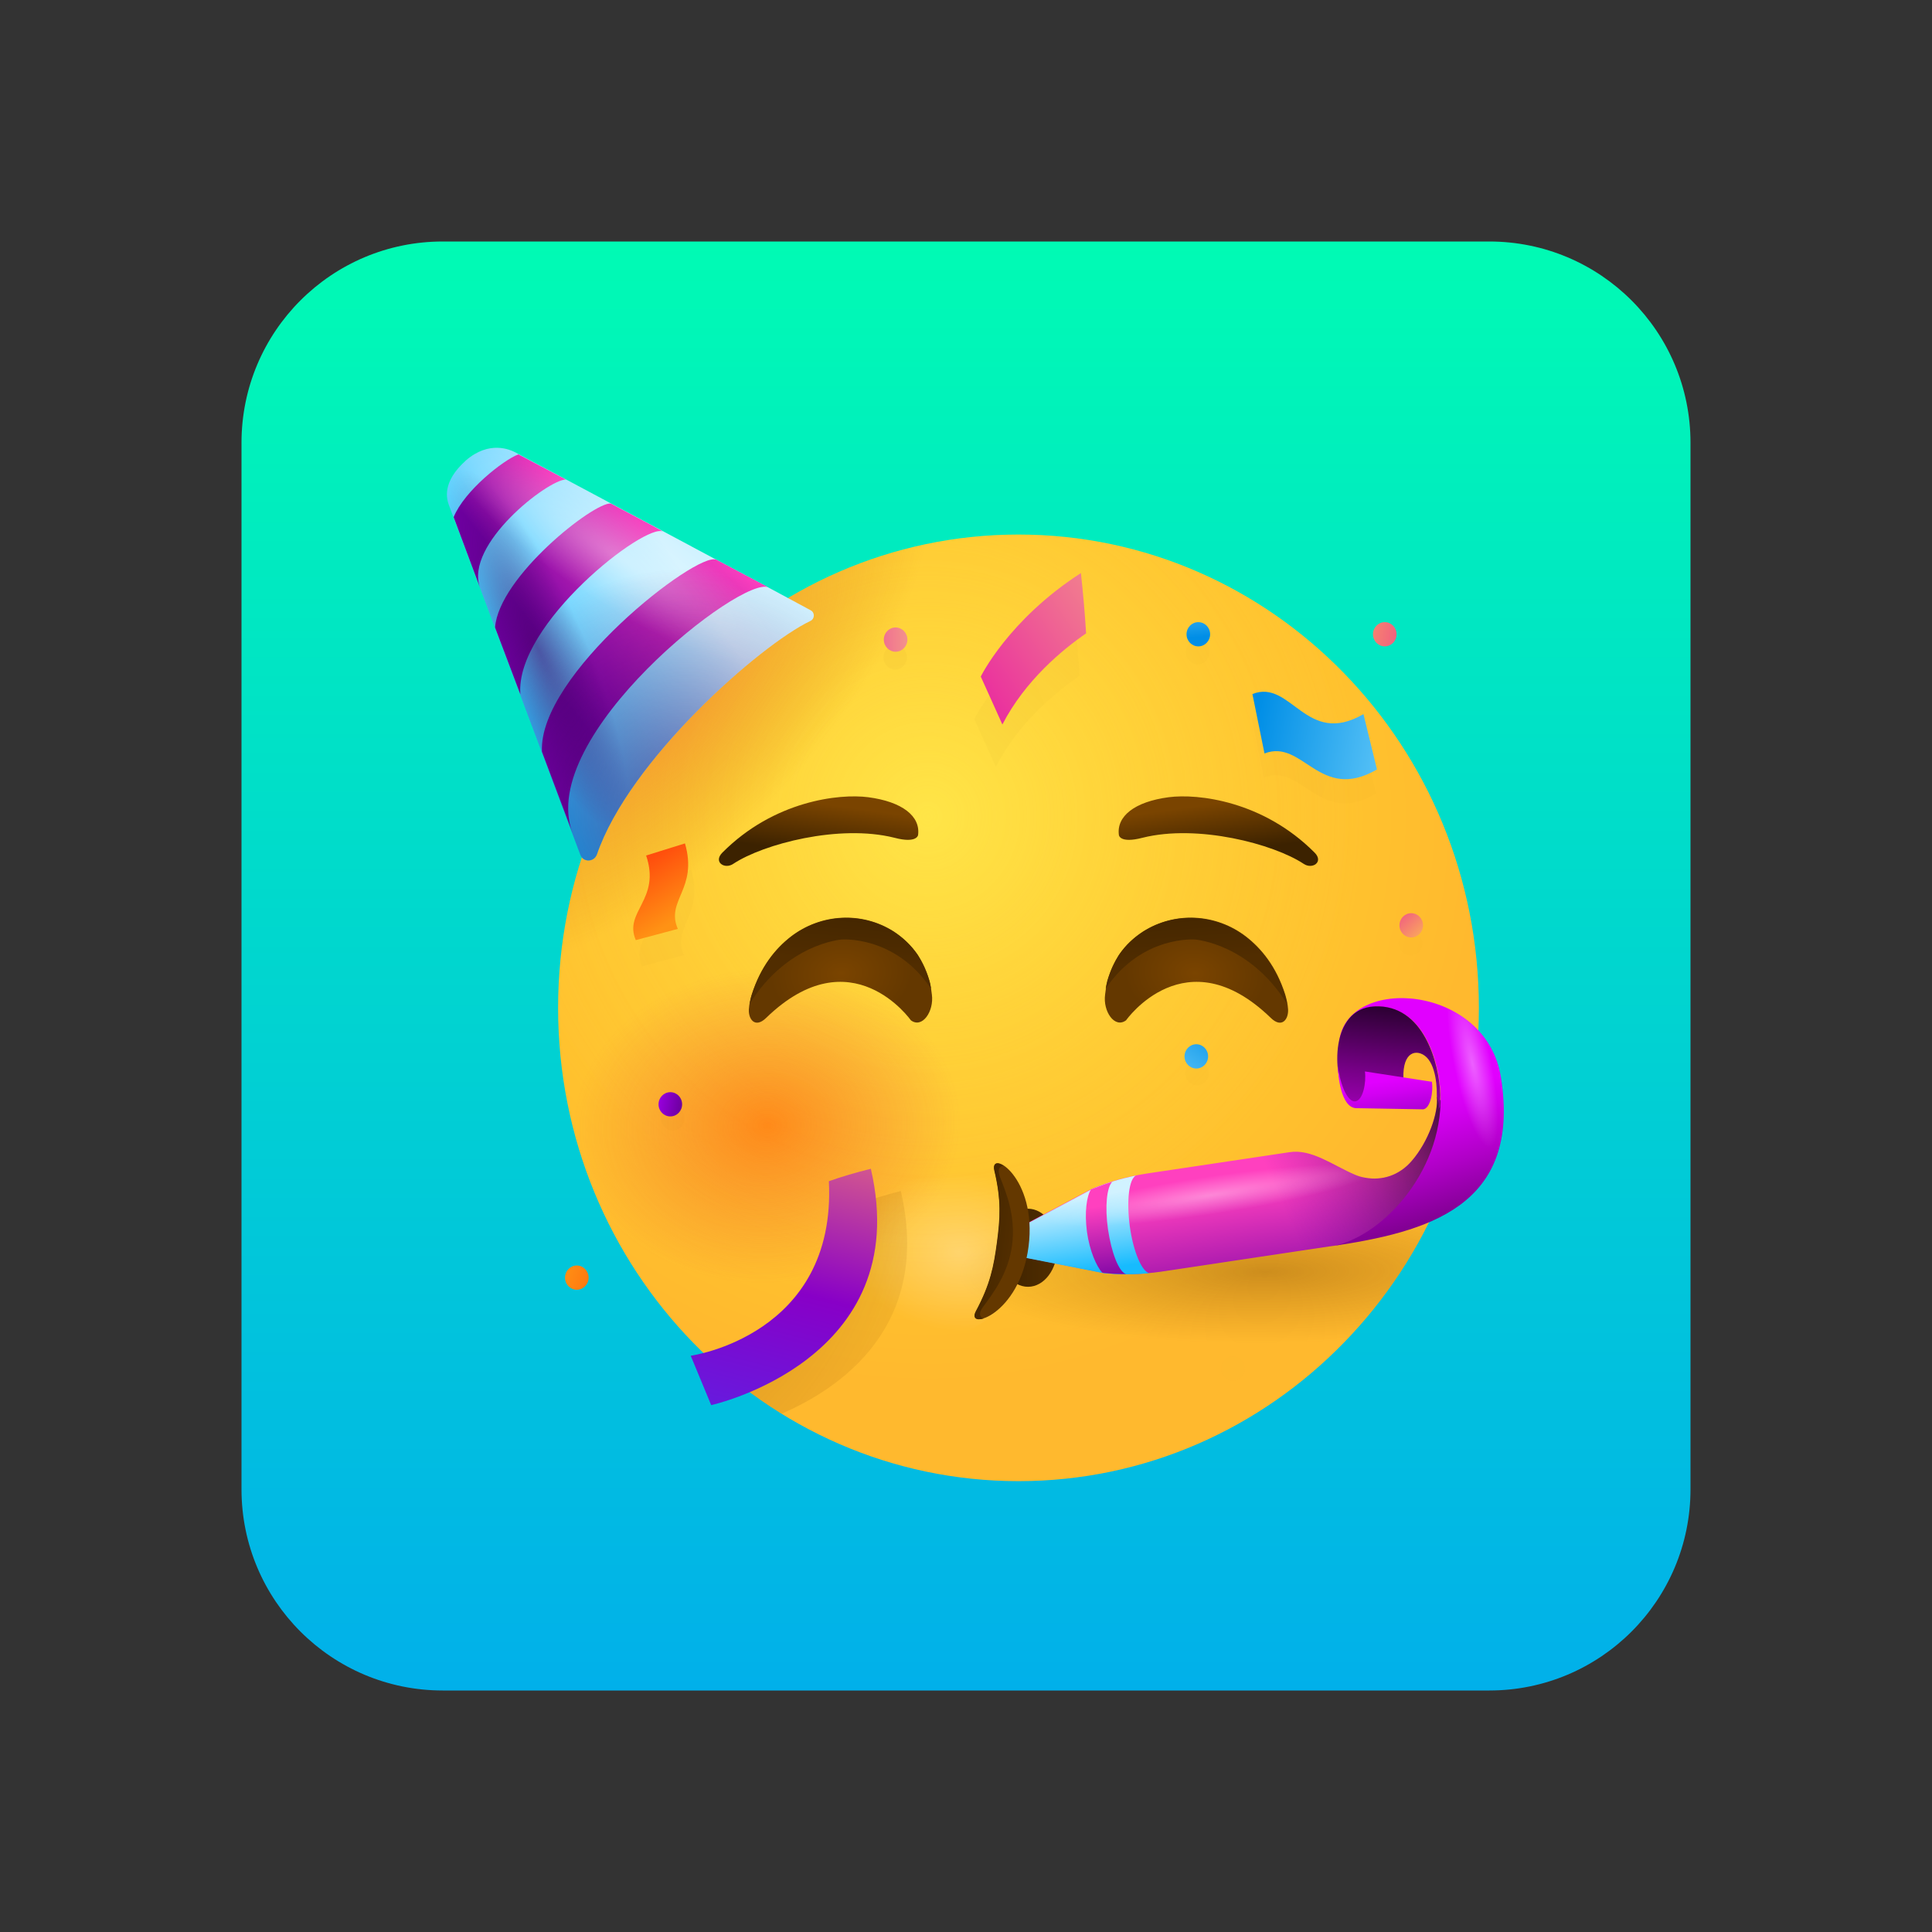 <svg viewBox="0 0 48 48" xmlns="http://www.w3.org/2000/svg" xmlns:xlink="http://www.w3.org/1999/xlink">
  <rect x="0" y="0" width="48" height="48" fill="#333333" stroke="none"/>
  <defs>
    <linearGradient id="gradient-0-0" gradientUnits="userSpaceOnUse" x1="24" y1="6" x2="24" y2="42" gradientTransform="matrix(1, 0, 0, 1, -0, 0)" xlink:href="#gradient-0"></linearGradient>
    <linearGradient id="gradient-0">
      <stop style="stop-color: rgb(0, 251, 180);" offset="0"></stop>
      <stop style="stop-color: rgb(1, 176, 234);" offset="1"></stop>
    </linearGradient>
    <radialGradient id="paint0_radial" cx="0" cy="0" r="1" gradientUnits="userSpaceOnUse" gradientTransform="matrix(13.798, 0, 0, 14.186, 23.051, 20.273)">
      <stop stop-color="#FFE030"></stop>
      <stop offset="1" stop-color="#FFB92E"></stop>
    </radialGradient>
    <radialGradient id="paint1_radial" cx="0" cy="0" r="1" gradientUnits="userSpaceOnUse" gradientTransform="matrix(10.856, 0, 0, 11.16, 23.051, 20.273)">
      <stop stop-color="#FFEA5F"></stop>
      <stop offset="1" stop-color="#FFBC47" stop-opacity="0"></stop>
    </radialGradient>
    <linearGradient id="paint2_linear" x1="27.006" y1="30.084" x2="27.433" y2="26.901" gradientUnits="userSpaceOnUse" gradientTransform="matrix(0.375, 0, 0, 0.386, 10.177, 9.592)">
      <stop offset="0.001" stop-color="#3C2200"></stop>
      <stop offset="1" stop-color="#7A4400"></stop>
    </linearGradient>
    <linearGradient id="paint3_linear" x1="53.593" y1="30.083" x2="53.166" y2="26.901" gradientUnits="userSpaceOnUse" gradientTransform="matrix(0.375, 0, 0, 0.386, 10.177, 9.592)">
      <stop offset="0.001" stop-color="#3C2200"></stop>
      <stop offset="1" stop-color="#7A4400"></stop>
    </linearGradient>
    <radialGradient id="paint4_radial" cx="0" cy="0" r="1" gradientUnits="userSpaceOnUse" gradientTransform="matrix(6.148, -6.439, 2.573, 2.596, 16.712, 17.432)">
      <stop stop-color="#EB672A" stop-opacity="0.5"></stop>
      <stop offset="0.302" stop-color="#E36521" stop-opacity="0.342"></stop>
      <stop offset="0.787" stop-color="#CC600A" stop-opacity="0.09"></stop>
      <stop offset="0.959" stop-color="#C25E00" stop-opacity="0"></stop>
    </radialGradient>
    <radialGradient id="paint5_radial" cx="0" cy="0" r="1" gradientUnits="userSpaceOnUse" gradientTransform="matrix(4.805, -0.239, 0.184, 3.909, 19.065, 27.964)">
      <stop stop-color="#FF4C00"></stop>
      <stop offset="0.2" stop-color="#F94C0E" stop-opacity="0.8"></stop>
      <stop offset="0.715" stop-color="#EC4A2E" stop-opacity="0.285"></stop>
      <stop offset="1" stop-color="#E74A3A" stop-opacity="0"></stop>
    </radialGradient>
    <radialGradient id="paint6_radial" cx="0" cy="0" r="1" gradientUnits="userSpaceOnUse" gradientTransform="matrix(7.649, -0.055, 0.012, 1.785, 31.427, 31.597)">
      <stop stop-color="#7A4400" stop-opacity="0.5"></stop>
      <stop offset="0.583" stop-color="#894D00" stop-opacity="0.207"></stop>
      <stop offset="0.995" stop-color="#975500" stop-opacity="0"></stop>
    </radialGradient>
    <radialGradient id="paint7_radial" cx="0" cy="0" r="1" gradientUnits="userSpaceOnUse" gradientTransform="matrix(2.693, 0.22, -0.152, 1.957, 23.83, 31.112)">
      <stop stop-color="white" stop-opacity="0.75"></stop>
      <stop offset="1" stop-color="white" stop-opacity="0"></stop>
    </radialGradient>
    <linearGradient id="paint8_linear" x1="38.98" y1="55.479" x2="42.873" y2="55.479" gradientUnits="userSpaceOnUse" gradientTransform="matrix(0.375, 0, 0, 0.386, 10.177, 9.592)">
      <stop offset="0.001" stop-color="#3C2200"></stop>
      <stop offset="1" stop-color="#512D00"></stop>
    </linearGradient>
    <linearGradient id="paint9_linear" x1="55.175" y1="51.583" x2="56.517" y2="60.792" gradientUnits="userSpaceOnUse" gradientTransform="matrix(0.375, 0, 0, 0.386, 10.177, 9.592)">
      <stop stop-color="#FF40BF"></stop>
      <stop offset="0.893" stop-color="#7000A3"></stop>
    </linearGradient>
    <linearGradient id="paint10_linear" x1="43.861" y1="50.696" x2="44.781" y2="57.009" gradientUnits="userSpaceOnUse" gradientTransform="matrix(0.375, 0, 0, 0.386, 10.177, 9.592)">
      <stop offset="0.254" stop-color="#D1F2FF"></stop>
      <stop offset="1" stop-color="#17BBFE"></stop>
    </linearGradient>
    <linearGradient id="paint11_linear" x1="57.496" y1="52.016" x2="71.996" y2="45.793" gradientUnits="userSpaceOnUse" gradientTransform="matrix(0.375, 0, 0, 0.386, 10.177, 9.592)">
      <stop stop-color="#7000A3" stop-opacity="0"></stop>
      <stop offset="0.224" stop-color="#530078" stop-opacity="0.224"></stop>
      <stop offset="0.593" stop-color="#260038" stop-opacity="0.593"></stop>
      <stop offset="0.861" stop-color="#0B000F" stop-opacity="0.861"></stop>
      <stop offset="1"></stop>
    </linearGradient>
    <linearGradient id="paint12_linear" x1="69.97" y1="61.701" x2="65.571" y2="46.257" gradientUnits="userSpaceOnUse" gradientTransform="matrix(0.375, 0, 0, 0.386, 10.177, 9.592)">
      <stop></stop>
      <stop offset="0.149" stop-color="#27002D"></stop>
      <stop offset="0.463" stop-color="#760086"></stop>
      <stop offset="0.719" stop-color="#B000C7"></stop>
      <stop offset="0.904" stop-color="#D300F0"></stop>
      <stop offset="1" stop-color="#E100FF"></stop>
    </linearGradient>
    <linearGradient id="paint13_linear" x1="65.525" y1="37.664" x2="64.082" y2="51.855" gradientUnits="userSpaceOnUse" gradientTransform="matrix(0.375, 0, 0, 0.386, 10.177, 9.592)">
      <stop></stop>
      <stop offset="0.149" stop-color="#27002D"></stop>
      <stop offset="0.463" stop-color="#760086"></stop>
      <stop offset="0.719" stop-color="#B000C7"></stop>
      <stop offset="0.904" stop-color="#D300F0"></stop>
      <stop offset="1" stop-color="#E100FF"></stop>
    </linearGradient>
    <linearGradient id="paint14_linear" x1="65.195" y1="48.875" x2="64.588" y2="44.712" gradientUnits="userSpaceOnUse" gradientTransform="matrix(0.375, 0, 0, 0.386, 10.177, 9.592)">
      <stop stop-color="#7000A3"></stop>
      <stop offset="0.447" stop-color="#A900D2"></stop>
      <stop offset="0.812" stop-color="#D200F2"></stop>
      <stop offset="1" stop-color="#E100FF"></stop>
    </linearGradient>
    <linearGradient id="paint15_linear" x1="36.532" y1="54.828" x2="39.787" y2="55.263" gradientUnits="userSpaceOnUse" gradientTransform="matrix(0.375, 0, 0, 0.386, 10.177, 9.592)">
      <stop offset="0.001" stop-color="#3C2200"></stop>
      <stop offset="1" stop-color="#512D00"></stop>
    </linearGradient>
    <radialGradient id="paint16_radial" cx="0" cy="0" r="1" gradientUnits="userSpaceOnUse" gradientTransform="matrix(4.093, -0.613, 0.066, 0.469, 30.062, 29.7)">
      <stop stop-color="white" stop-opacity="0.5"></stop>
      <stop offset="1" stop-color="white" stop-opacity="0"></stop>
    </radialGradient>
    <radialGradient id="paint17_radial" cx="0" cy="0" r="1" gradientUnits="userSpaceOnUse" gradientTransform="matrix(0.443, 2.091, -0.455, 0.102, 36.584, 26.418)">
      <stop stop-color="white" stop-opacity="0.5"></stop>
      <stop offset="1" stop-color="white" stop-opacity="0"></stop>
    </radialGradient>
    <linearGradient id="paint18_linear" x1="21.946" y1="7.803" x2="4.29" y2="20.19" gradientUnits="userSpaceOnUse" gradientTransform="matrix(0.375, 0, 0, 0.386, 10.177, 9.592)">
      <stop offset="0.254" stop-color="#D1F2FF"></stop>
      <stop offset="1" stop-color="#17BBFE"></stop>
    </linearGradient>
    <linearGradient id="paint19_linear" x1="23.476" y1="12.676" x2="8.053" y2="25.57" gradientUnits="userSpaceOnUse" gradientTransform="matrix(0.375, 0, 0, 0.386, 10.177, 9.592)">
      <stop stop-color="#FF40BF"></stop>
      <stop offset="0.746" stop-color="#7000A3"></stop>
    </linearGradient>
    <linearGradient id="paint20_linear" x1="16.023" y1="8.511" x2="5.294" y2="17.481" gradientUnits="userSpaceOnUse" gradientTransform="matrix(0.375, 0, 0, 0.386, 10.177, 9.592)">
      <stop stop-color="#FF40BF"></stop>
      <stop offset="0.746" stop-color="#7000A3"></stop>
    </linearGradient>
    <linearGradient id="paint21_linear" x1="9.706" y1="5.319" x2="2.94" y2="10.975" gradientUnits="userSpaceOnUse" gradientTransform="matrix(0.375, 0, 0, 0.386, 10.177, 9.592)">
      <stop stop-color="#FF40BF"></stop>
      <stop offset="0.746" stop-color="#7000A3"></stop>
    </linearGradient>
    <radialGradient id="paint22_radial" cx="0" cy="0" r="1" gradientUnits="userSpaceOnUse" gradientTransform="matrix(1.983, 4.433, -1.062, 0.502, 13.364, 16.119)">
      <stop stop-color="#440063" stop-opacity="0.75"></stop>
      <stop offset="1" stop-color="#420061" stop-opacity="0"></stop>
    </radialGradient>
    <radialGradient id="paint23_radial" cx="0" cy="0" r="1" gradientUnits="userSpaceOnUse" gradientTransform="matrix(4.06, 2.528, -0.606, 1.028, 15.443, 13.899)">
      <stop stop-color="white" stop-opacity="0.5"></stop>
      <stop offset="1" stop-color="white" stop-opacity="0"></stop>
    </radialGradient>
    <radialGradient id="paint24_radial" cx="0" cy="0" r="1" gradientUnits="userSpaceOnUse" gradientTransform="matrix(5.062, 3.029, -3, 5.299, 16.979, 20.228)">
      <stop stop-color="#440063" stop-opacity="0.75"></stop>
      <stop offset="1" stop-color="#420061" stop-opacity="0"></stop>
    </radialGradient>
    <radialGradient id="paint25_radial" cx="0" cy="0" r="1" gradientUnits="userSpaceOnUse" gradientTransform="matrix(-1.759, 0.143, -0.099, -1.282, 20.905, 24.183)">
      <stop offset="0.001" stop-color="#7A4400"></stop>
      <stop offset="1" stop-color="#643800"></stop>
    </radialGradient>
    <linearGradient id="paint26_linear" x1="29.042" y1="31.898" x2="28.669" y2="37.016" gradientUnits="userSpaceOnUse" gradientTransform="matrix(0.375, 0, 0, 0.386, 10.177, 9.592)">
      <stop offset="0.001" stop-color="#3C2200"></stop>
      <stop offset="1" stop-color="#512D00"></stop>
    </linearGradient>
    <radialGradient id="paint27_radial" cx="0" cy="0" r="1" gradientUnits="userSpaceOnUse" gradientTransform="matrix(1.759, 0.143, -0.099, 1.282, 29.696, 24.183)">
      <stop offset="0.001" stop-color="#7A4400"></stop>
      <stop offset="1" stop-color="#643800"></stop>
    </radialGradient>
    <linearGradient id="paint28_linear" x1="51.551" y1="31.898" x2="51.924" y2="37.016" gradientUnits="userSpaceOnUse" gradientTransform="matrix(0.375, 0, 0, 0.386, 10.177, 9.592)">
      <stop offset="0.001" stop-color="#3C2200"></stop>
      <stop offset="1" stop-color="#512D00"></stop>
    </linearGradient>
    <linearGradient id="paint29_linear" x1="45.733" y1="52.794" x2="46.49" y2="58.583" gradientUnits="userSpaceOnUse" gradientTransform="matrix(0.375, 0, 0, 0.386, 10.177, 9.592)">
      <stop stop-color="#FF40BF"></stop>
      <stop offset="0.893" stop-color="#7000A3"></stop>
    </linearGradient>
    <radialGradient id="paint30_radial" cx="0" cy="0" r="1" gradientUnits="userSpaceOnUse" gradientTransform="translate(25.428 20.119) scale(68.611)">
      <stop stop-color="#7A4400" stop-opacity="0.5"></stop>
      <stop offset="0.583" stop-color="#894D00" stop-opacity="0.207"></stop>
      <stop offset="0.995" stop-color="#975500" stop-opacity="0"></stop>
    </radialGradient>
    <radialGradient id="paint31_radial" cx="0" cy="0" r="1" gradientUnits="userSpaceOnUse" gradientTransform="translate(20.562 13.708) rotate(0.042) scale(93.353 93.29)">
      <stop stop-color="#7A4400" stop-opacity="0.5"></stop>
      <stop offset="0.583" stop-color="#894D00" stop-opacity="0.207"></stop>
      <stop offset="0.995" stop-color="#975500" stop-opacity="0"></stop>
    </radialGradient>
    <radialGradient id="paint32_radial" cx="0" cy="0" r="1" gradientUnits="userSpaceOnUse" gradientTransform="translate(28.666 17.238) scale(68.612)">
      <stop stop-color="#7A4400" stop-opacity="0.5"></stop>
      <stop offset="0.583" stop-color="#894D00" stop-opacity="0.207"></stop>
      <stop offset="0.995" stop-color="#975500" stop-opacity="0"></stop>
    </radialGradient>
    <radialGradient id="paint33_radial" cx="0" cy="0" r="1" gradientUnits="userSpaceOnUse" gradientTransform="translate(28.666 17.238) scale(68.612)">
      <stop stop-color="#7A4400" stop-opacity="0.5"></stop>
      <stop offset="0.583" stop-color="#894D00" stop-opacity="0.207"></stop>
      <stop offset="0.995" stop-color="#975500" stop-opacity="0"></stop>
    </radialGradient>
    <radialGradient id="paint34_radial" cx="0" cy="0" r="1" gradientUnits="userSpaceOnUse" gradientTransform="translate(28.666 17.238) scale(68.612)">
      <stop stop-color="#7A4400" stop-opacity="0.5"></stop>
      <stop offset="0.583" stop-color="#894D00" stop-opacity="0.207"></stop>
      <stop offset="0.995" stop-color="#975500" stop-opacity="0"></stop>
    </radialGradient>
    <radialGradient id="paint35_radial" cx="0" cy="0" r="1" gradientUnits="userSpaceOnUse" gradientTransform="translate(21.218 18.286) scale(68.612)">
      <stop stop-color="#7A4400" stop-opacity="0.5"></stop>
      <stop offset="0.583" stop-color="#894D00" stop-opacity="0.207"></stop>
      <stop offset="0.995" stop-color="#975500" stop-opacity="0"></stop>
    </radialGradient>
    <radialGradient id="paint36_radial" cx="0" cy="0" r="1" gradientUnits="userSpaceOnUse" gradientTransform="translate(28.666 17.238) scale(68.612 68.612)">
      <stop stop-color="#7A4400" stop-opacity="0.5"></stop>
      <stop offset="0.583" stop-color="#894D00" stop-opacity="0.207"></stop>
      <stop offset="0.995" stop-color="#975500" stop-opacity="0"></stop>
    </radialGradient>
    <radialGradient id="paint37_radial" cx="0" cy="0" r="1" gradientUnits="userSpaceOnUse" gradientTransform="translate(31.142 14.143) scale(68.612 68.611)">
      <stop stop-color="#7A4400" stop-opacity="0.5"></stop>
      <stop offset="0.583" stop-color="#894D00" stop-opacity="0.207"></stop>
      <stop offset="0.995" stop-color="#975500" stop-opacity="0"></stop>
    </radialGradient>
    <radialGradient id="paint38_radial" cx="0" cy="0" r="1" gradientUnits="userSpaceOnUse" gradientTransform="translate(24.462 27.377) rotate(-28.568) scale(94.967 94.889)">
      <stop stop-color="#7A4400" stop-opacity="0.5"></stop>
      <stop offset="0.583" stop-color="#894D00" stop-opacity="0.207"></stop>
      <stop offset="0.995" stop-color="#975500" stop-opacity="0"></stop>
    </radialGradient>
    <linearGradient id="paint39_linear" x1="17.669" y1="34.333" x2="15.475" y2="30.674" gradientUnits="userSpaceOnUse" gradientTransform="matrix(0.375, 0, 0, 0.386, 10.177, 9.592)">
      <stop stop-color="#FF9214"></stop>
      <stop offset="1" stop-color="#FF4E0D"></stop>
    </linearGradient>
    <linearGradient id="paint40_linear" x1="68.692" y1="24.291" x2="55.963" y2="21.898" gradientUnits="userSpaceOnUse" gradientTransform="matrix(0.375, 0, 0, 0.386, 10.177, 9.592)">
      <stop stop-color="#80DAFE"></stop>
      <stop offset="1" stop-color="#008EE6"></stop>
    </linearGradient>
    <linearGradient id="paint41_linear" x1="59.965" y1="15.108" x2="69.003" y2="16.888" gradientUnits="userSpaceOnUse" gradientTransform="matrix(0.375, 0, 0, 0.386, 10.177, 9.592)">
      <stop stop-color="#FFCB4B"></stop>
      <stop offset="1" stop-color="#E81CA2"></stop>
    </linearGradient>
    <linearGradient id="paint42_linear" x1="36.73" y1="16.225" x2="27.339" y2="16.456" gradientUnits="userSpaceOnUse" gradientTransform="matrix(0.375, 0, 0, 0.386, 10.177, 9.592)">
      <stop stop-color="#FBE07A"></stop>
      <stop offset="1" stop-color="#E81CA2"></stop>
    </linearGradient>
    <linearGradient id="paint43_linear" x1="51.899" y1="12.359" x2="52.217" y2="16.169" gradientUnits="userSpaceOnUse" gradientTransform="matrix(0.375, 0, 0, 0.386, 10.177, 9.592)">
      <stop stop-color="#80DAFE"></stop>
      <stop offset="1" stop-color="#008EE6"></stop>
    </linearGradient>
    <linearGradient id="paint44_linear" x1="67.606" y1="36.145" x2="64.447" y2="32.717" gradientUnits="userSpaceOnUse" gradientTransform="matrix(0.375, 0, 0, 0.386, 10.177, 9.592)">
      <stop stop-color="#FFCB4B"></stop>
      <stop offset="1" stop-color="#E81CA2"></stop>
    </linearGradient>
    <linearGradient id="paint45_linear" x1="15.672" y1="45.98" x2="17.892" y2="46.398" gradientUnits="userSpaceOnUse" gradientTransform="matrix(0.375, 0, 0, 0.386, 10.177, 9.592)">
      <stop offset="0.254" stop-color="#9F00E8"></stop>
      <stop offset="1" stop-color="#7000A3"></stop>
    </linearGradient>
    <linearGradient id="paint46_linear" x1="49.58" y1="46.437" x2="53.834" y2="40.849" gradientUnits="userSpaceOnUse" gradientTransform="matrix(0.375, 0, 0, 0.386, 10.177, 9.592)">
      <stop stop-color="#80DAFE"></stop>
      <stop offset="1" stop-color="#008EE6"></stop>
    </linearGradient>
    <linearGradient id="paint47_linear" x1="9.973" y1="57.061" x2="15.062" y2="58.883" gradientUnits="userSpaceOnUse" gradientTransform="matrix(0.375, 0, 0, 0.386, 10.177, 9.592)">
      <stop stop-color="#FF9214"></stop>
      <stop offset="1" stop-color="#FF4E0D"></stop>
    </linearGradient>
    <linearGradient id="paint48_linear" x1="56.13" y1="6.985" x2="35.859" y2="21.152" gradientUnits="userSpaceOnUse" gradientTransform="matrix(0.375, 0, 0, 0.386, 10.177, 9.592)">
      <stop stop-color="#FBE07A"></stop>
      <stop offset="1" stop-color="#E81CA2"></stop>
    </linearGradient>
    <radialGradient id="paint49_radial" cx="0" cy="0" r="1" gradientUnits="userSpaceOnUse" gradientTransform="matrix(12.162, 0, 0, 12.503, 13.295, 29.081)">
      <stop stop-color="#7A4400" stop-opacity="0.5"></stop>
      <stop offset="0.583" stop-color="#894D00" stop-opacity="0.207"></stop>
      <stop offset="0.995" stop-color="#975500" stop-opacity="0"></stop>
    </radialGradient>
    <linearGradient id="paint50_linear" x1="28.164" y1="45.134" x2="19.899" y2="78.605" gradientUnits="userSpaceOnUse" gradientTransform="matrix(0.375, 0, 0, 0.386, 10.177, 9.592)">
      <stop stop-color="#F78174"></stop>
      <stop offset="0.389" stop-color="#8800C7"></stop>
      <stop offset="1" stop-color="#3640FF"></stop>
    </linearGradient>
  </defs>
  <path d="M 42 37 C 42 39.762 39.762 42 37 42 L 11 42 C 8.238 42 6 39.762 6 37 L 6 11 C 6 8.238 8.238 6 11 6 L 37 6 C 39.762 6 42 8.238 42 11 L 42 37 Z" style="fill: url(#gradient-0-0);"></path>
  <path d="M 25.304 36.799 C 31.621 36.799 36.742 31.534 36.742 25.04 C 36.742 18.546 31.621 13.281 25.304 13.281 C 18.987 13.281 13.866 18.546 13.866 25.04 C 13.866 31.534 18.987 36.799 25.304 36.799 Z" fill="url(#paint0_radial)" style=""></path>
  <path opacity="0.5" d="M 25.304 36.799 C 31.621 36.799 36.742 31.534 36.742 25.04 C 36.742 18.546 31.621 13.281 25.304 13.281 C 18.987 13.281 13.866 18.546 13.866 25.04 C 13.866 31.534 18.987 36.799 25.304 36.799 Z" fill="url(#paint1_radial)" style=""></path>
  <path d="M 22.809 20.748 C 22.873 20.278 22.416 19.918 21.572 19.807 C 20.85 19.712 19.227 19.896 17.948 21.182 C 17.712 21.417 18.005 21.608 18.219 21.461 C 18.963 20.969 20.85 20.469 22.223 20.814 C 22.78 20.961 22.809 20.748 22.809 20.748 Z" fill="url(#paint2_linear)" style=""></path>
  <path d="M 27.799 20.748 C 27.734 20.278 28.192 19.918 29.035 19.807 C 29.758 19.712 31.38 19.896 32.66 21.182 C 32.896 21.417 32.603 21.608 32.388 21.461 C 31.645 20.969 29.758 20.469 28.385 20.814 C 27.82 20.961 27.799 20.748 27.799 20.748 Z" fill="url(#paint3_linear)" style=""></path>
  <path d="M 25.304 36.799 C 31.621 36.799 36.742 31.534 36.742 25.04 C 36.742 18.546 31.621 13.281 25.304 13.281 C 18.987 13.281 13.866 18.546 13.866 25.04 C 13.866 31.534 18.987 36.799 25.304 36.799 Z" fill="url(#paint4_radial)" style=""></path>
  <path opacity="0.5" d="M 25.304 36.799 C 31.621 36.799 36.742 31.534 36.742 25.04 C 36.742 18.546 31.621 13.281 25.304 13.281 C 18.987 13.281 13.866 18.546 13.866 25.04 C 13.866 31.534 18.987 36.799 25.304 36.799 Z" fill="url(#paint5_radial)" style=""></path>
  <path opacity="0.75" d="M 25.304 36.799 C 31.621 36.799 36.742 31.534 36.742 25.04 C 36.742 18.546 31.621 13.281 25.304 13.281 C 18.987 13.281 13.866 18.546 13.866 25.04 C 13.866 31.534 18.987 36.799 25.304 36.799 Z" fill="url(#paint6_radial)" style=""></path>
  <path opacity="0.4" d="M 23.002 33.286 C 24.443 33.286 25.611 32.085 25.611 30.604 C 25.611 29.122 24.443 27.921 23.002 27.921 C 21.561 27.921 20.393 29.122 20.393 30.604 C 20.393 32.085 21.561 33.286 23.002 33.286 Z" fill="url(#paint7_radial)" style=""></path>
  <path d="M 25.54 31.97 C 25.942 31.97 26.269 31.536 26.269 31 C 26.269 30.465 25.942 30.03 25.54 30.03 C 25.137 30.03 24.81 30.465 24.81 31 C 24.81 31.536 25.137 31.97 25.54 31.97 Z" fill="url(#paint8_linear)" style=""></path>
  <path d="M 35.698 27.245 C 35.741 27.649 35.484 28.369 35.076 28.84 C 34.769 29.2 34.34 29.34 33.911 29.259 C 33.825 29.244 33.746 29.222 33.661 29.185 C 33.11 28.95 32.588 28.538 32.031 28.627 L 28.492 29.156 C 28.02 29.229 27.563 29.354 27.12 29.538 L 25.261 30.53 L 25.361 31.221 L 27.413 31.625 C 27.892 31.677 28.363 31.662 28.835 31.596 L 33.289 30.927 L 34.568 30.501 L 36.227 29.207 C 36.606 28.877 36.599 28.149 36.213 27.774 L 35.698 27.245 Z" fill="url(#paint9_linear)" style=""></path>
  <path d="M 28.22 29.207 C 27.849 29.281 27.484 29.391 27.127 29.545 L 25.268 30.537 L 25.368 31.228 L 27.42 31.632 C 27.799 31.669 28.185 31.669 28.556 31.632 C 28.371 31.596 28.156 31.096 28.07 30.471 C 27.985 29.832 28.049 29.295 28.22 29.207 Z" fill="url(#paint10_linear)" style=""></path>
  <path d="M 35.698 27.245 C 35.741 27.649 35.484 28.369 35.076 28.84 C 34.769 29.2 34.34 29.34 33.911 29.259 C 33.825 29.244 33.746 29.222 33.661 29.185 C 33.11 28.95 32.588 28.538 32.031 28.627 L 28.492 29.156 C 28.02 29.229 27.563 29.354 27.12 29.538 L 25.261 30.53 L 25.361 31.221 L 27.413 31.625 C 27.892 31.677 28.363 31.662 28.835 31.596 L 33.06 30.964 L 34.304 30.699 L 36.22 29.215 C 36.599 28.884 36.592 28.156 36.206 27.781 L 35.698 27.245 Z" fill="url(#paint11_linear)" style=""></path>
  <path d="M 33.067 30.964 C 35.448 30.611 37.8 29.994 37.292 26.775 C 36.928 24.438 33.468 24.224 33.275 25.863 C 33.525 25.584 33.889 25.018 34.154 25.011 C 35.391 24.967 35.77 26.429 35.791 27.216 C 35.834 29.185 34.247 30.787 33.067 30.964 Z" fill="url(#paint12_linear)" style=""></path>
  <path d="M 35.29 26.172 C 35.619 26.282 35.705 26.819 35.698 27.238 C 35.698 27.238 35.791 27.48 35.727 27.583 L 35.777 27.487 C 35.777 27.48 35.784 27.216 35.784 27.208 C 35.762 26.422 35.369 24.945 34.147 25.003 C 33.031 25.062 33.117 26.723 33.425 27.186 L 33.596 27.473 L 34.919 27.223 C 34.747 26.326 35.026 26.084 35.29 26.172 Z" fill="url(#paint13_linear)" style=""></path>
  <path d="M 33.239 26.488 C 33.296 26.951 33.482 27.392 33.675 27.363 C 33.868 27.333 33.947 26.885 33.911 26.62 L 35.576 26.877 C 35.612 27.12 35.541 27.532 35.362 27.561 L 33.696 27.532 C 33.31 27.524 33.239 26.694 33.239 26.488 Z" fill="url(#paint14_linear)" style=""></path>
  <path d="M 25.554 30.971 C 25.332 32.691 23.981 33.066 24.253 32.573 C 24.61 31.904 24.696 31.463 24.775 30.868 C 24.853 30.273 24.882 29.825 24.71 29.082 C 24.575 28.531 25.776 29.251 25.554 30.971 Z" fill="#643800" style=""></path>
  <path d="M 24.703 29.082 C 24.882 29.825 24.846 30.273 24.768 30.868 C 24.689 31.463 24.603 31.904 24.246 32.573 C 24.153 32.75 24.253 32.816 24.439 32.757 C 24.432 32.757 24.253 32.706 24.417 32.478 C 24.668 32.14 25.054 31.64 25.146 30.927 C 25.239 30.207 24.996 29.626 24.839 29.229 C 24.746 28.965 24.932 28.965 24.932 28.965 C 24.775 28.854 24.66 28.891 24.703 29.082 Z" fill="url(#paint15_linear)" style=""></path>
  <path opacity="0.75" d="M 35.698 27.245 C 35.741 27.649 35.484 28.369 35.076 28.84 C 34.769 29.2 34.34 29.34 33.911 29.259 C 33.825 29.244 33.746 29.222 33.661 29.185 C 33.11 28.95 32.588 28.538 32.031 28.627 L 28.492 29.156 C 28.02 29.229 27.563 29.354 27.12 29.538 L 25.261 30.53 L 25.361 31.221 L 27.413 31.625 C 27.892 31.677 28.363 31.662 28.835 31.596 L 33.06 30.964 L 34.304 30.699 L 36.22 29.215 C 36.599 28.884 36.592 28.156 36.206 27.781 L 35.698 27.245 Z" fill="url(#paint16_radial)" style=""></path>
  <path opacity="0.75" d="M 33.067 30.964 C 35.448 30.611 37.8 29.994 37.292 26.775 C 36.928 24.438 33.468 24.224 33.275 25.863 C 33.525 25.584 33.889 25.018 34.154 25.011 C 35.391 24.967 35.77 26.429 35.791 27.216 C 35.834 29.185 34.247 30.787 33.067 30.964 Z" fill="url(#paint17_radial)" style=""></path>
  <path d="M 20.135 15.427 C 20.242 15.376 20.25 15.221 20.142 15.163 L 19.092 14.597 L 12.801 11.238 C 12.672 11.172 12.157 10.937 11.578 11.437 C 10.963 11.988 11.106 12.407 11.149 12.539 L 14.416 21.233 C 14.488 21.432 14.759 21.424 14.831 21.226 C 15.632 18.889 18.87 16.03 20.135 15.427 Z" fill="url(#paint18_linear)" style=""></path>
  <path d="M 19.099 14.597 L 17.798 13.906 C 17.326 13.685 13.365 16.765 13.465 18.676 L 14.223 20.689 C 13.315 18.293 18.462 14.259 19.099 14.597 Z" fill="url(#paint19_linear)" style=""></path>
  <path d="M 16.475 13.208 L 16.182 13.046 L 15.174 12.51 C 14.752 12.473 12.393 14.332 12.3 15.589 L 12.929 17.25 C 12.786 15.508 16.046 12.973 16.475 13.208 Z" fill="url(#paint20_linear)" style=""></path>
  <path d="M 12.879 11.289 C 12.508 11.429 11.542 12.186 11.271 12.848 L 11.928 14.604 C 11.528 13.531 13.616 11.914 14.059 11.914 L 12.879 11.289 Z" fill="url(#paint21_linear)" style=""></path>
  <path opacity="0.75" d="M 20.135 15.427 C 20.242 15.376 20.25 15.221 20.142 15.163 L 19.092 14.597 L 12.801 11.238 C 12.672 11.172 12.157 10.937 11.578 11.437 C 10.963 11.988 11.106 12.407 11.149 12.539 L 14.416 21.233 C 14.488 21.432 14.759 21.424 14.831 21.226 C 15.632 18.889 18.87 16.03 20.135 15.427 Z" fill="url(#paint22_radial)" style=""></path>
  <path opacity="0.75" d="M 20.135 15.427 C 20.242 15.376 20.25 15.221 20.142 15.163 L 19.092 14.597 L 12.801 11.238 C 12.672 11.172 12.157 10.937 11.578 11.437 C 10.963 11.988 11.106 12.407 11.149 12.539 L 14.416 21.233 C 14.488 21.432 14.759 21.424 14.831 21.226 C 15.632 18.889 18.87 16.03 20.135 15.427 Z" fill="url(#paint23_radial)" style=""></path>
  <path opacity="0.75" d="M 20.135 15.427 C 20.242 15.376 20.25 15.221 20.142 15.163 L 19.092 14.597 L 12.801 11.238 C 12.672 11.172 12.157 10.937 11.578 11.437 C 10.963 11.988 11.106 12.407 11.149 12.539 L 14.416 21.233 C 14.488 21.432 14.759 21.424 14.831 21.226 C 15.632 18.889 18.87 16.03 20.135 15.427 Z" fill="url(#paint24_radial)" style=""></path>
  <path d="M 22.208 23.144 C 21.415 22.637 20.393 22.696 19.649 23.269 C 19.27 23.563 18.899 24.011 18.677 24.709 C 18.641 24.827 18.613 24.952 18.605 25.077 C 18.591 25.327 18.763 25.555 19.034 25.29 C 21.15 23.239 22.63 25.349 22.63 25.349 C 22.916 25.562 23.209 25.121 23.152 24.709 C 23.138 24.592 23.123 24.467 23.088 24.357 C 22.923 23.761 22.573 23.386 22.208 23.144 Z" fill="url(#paint25_radial)" style=""></path>
  <path d="M 23.088 24.357 C 23.009 24.107 22.909 23.901 22.802 23.725 C 22.63 23.475 22.423 23.291 22.208 23.151 C 21.415 22.644 20.393 22.703 19.649 23.276 C 19.27 23.57 18.899 24.019 18.677 24.717 C 18.655 24.783 18.641 24.856 18.627 24.93 C 18.627 24.93 18.627 24.93 18.627 24.937 C 19.556 23.445 20.9 23.343 20.9 23.343 C 20.9 23.343 22.23 23.225 23.131 24.563 C 23.116 24.489 23.109 24.423 23.088 24.357 Z" fill="url(#paint26_linear)" style=""></path>
  <path d="M 28.399 23.144 C 29.193 22.637 30.215 22.696 30.958 23.269 C 31.337 23.563 31.709 24.011 31.931 24.709 C 31.966 24.827 31.995 24.952 32.002 25.077 C 32.016 25.327 31.845 25.555 31.573 25.29 C 29.457 23.239 27.977 25.349 27.977 25.349 C 27.691 25.562 27.398 25.121 27.456 24.709 C 27.47 24.592 27.484 24.467 27.52 24.357 C 27.677 23.761 28.027 23.386 28.399 23.144 Z" fill="url(#paint27_radial)" style=""></path>
  <path d="M 27.513 24.357 C 27.591 24.107 27.692 23.901 27.799 23.725 C 27.97 23.475 28.178 23.291 28.392 23.151 C 29.186 22.644 30.208 22.703 30.951 23.276 C 31.33 23.57 31.702 24.019 31.924 24.717 C 31.945 24.783 31.959 24.856 31.974 24.93 C 31.974 24.93 31.974 24.93 31.974 24.937 C 31.044 23.445 29.7 23.343 29.7 23.343 C 29.7 23.343 28.371 23.225 27.47 24.563 C 27.484 24.489 27.498 24.416 27.513 24.357 Z" fill="url(#paint28_linear)" style=""></path>
  <path d="M 27.977 31.654 C 27.799 31.603 27.613 31.125 27.527 30.537 C 27.448 29.979 27.498 29.494 27.634 29.362 C 27.463 29.413 27.291 29.479 27.127 29.545 L 27.105 29.553 C 26.998 29.714 26.941 30.118 27.005 30.604 C 27.07 31.074 27.241 31.463 27.384 31.618 L 27.42 31.625 C 27.606 31.647 27.792 31.654 27.977 31.654 Z" fill="url(#paint29_linear)" style=""></path>
  <g opacity="0.25" transform="matrix(0.375, 0, 0, 0.386, 10.177, 9.592)" style="">
    <path opacity="0.25" d="M16.076 31.905C17.067 34.762 14.571 35.505 15.39 37.352L18.171 36.629C17.352 34.781 19.524 34.076 18.648 31.124L16.076 31.905Z" fill="url(#paint30_radial)"></path>
    <path opacity="0.25" d="M63.143 22.667C59.333 24.819 58.362 20.381 55.79 21.372L56.59 25.2C59.143 24.229 60.228 28.381 64.038 26.229L63.143 22.667Z" fill="url(#paint31_radial)"></path>
    <path opacity="0.25" d="M32.171 18.247C32.603 18.247 32.952 17.898 32.952 17.467C32.952 17.035 32.603 16.686 32.171 16.686C31.74 16.686 31.39 17.035 31.39 17.467C31.39 17.898 31.74 18.247 32.171 18.247Z" fill="url(#paint32_radial)"></path>
    <path opacity="0.25" d="M52.209 17.905C52.641 17.905 52.99 17.555 52.99 17.124C52.99 16.693 52.641 16.343 52.209 16.343C51.778 16.343 51.428 16.693 51.428 17.124C51.428 17.555 51.778 17.905 52.209 17.905Z" fill="url(#paint33_radial)"></path>
    <path opacity="0.25" d="M66.305 36.648C66.736 36.648 67.086 36.298 67.086 35.867C67.086 35.435 66.736 35.086 66.305 35.086C65.873 35.086 65.524 35.435 65.524 35.867C65.524 36.298 65.873 36.648 66.305 36.648Z" fill="url(#paint34_radial)"></path>
    <path opacity="0.25" d="M17.428 47.924C17.86 47.924 18.209 47.574 18.209 47.143C18.209 46.712 17.86 46.362 17.428 46.362C16.997 46.362 16.648 46.712 16.648 47.143C16.648 47.574 16.997 47.924 17.428 47.924Z" fill="url(#paint35_radial)"></path>
    <path opacity="0.25" d="M54.552 64.019C54.983 64.019 55.333 63.669 55.333 63.238C55.333 62.807 54.983 62.457 54.552 62.457C54.121 62.457 53.771 62.807 53.771 63.238C53.771 63.669 54.121 64.019 54.552 64.019Z" fill="url(#paint36_radial)"></path>
    <path opacity="0.25" d="M52.171 45.009C52.603 45.009 52.952 44.66 52.952 44.228C52.952 43.797 52.603 43.447 52.171 43.447C51.74 43.447 51.39 43.797 51.39 44.228C51.39 44.66 51.74 45.009 52.171 45.009Z" fill="url(#paint37_radial)"></path>
    <path opacity="0.25" d="M44.381 18.648C44.305 17.41 44.19 16.114 44.038 14.762C39.238 17.771 37.409 21.429 37.409 21.429L38.838 24.514C40.343 21.657 42.838 19.676 44.381 18.648Z" fill="url(#paint38_radial)"></path>
  </g>
  <path d="M 16.053 21.255 C 16.425 22.358 15.489 22.644 15.796 23.357 L 16.84 23.078 C 16.532 22.365 17.347 22.093 17.018 20.954 L 16.053 21.255 Z" fill="url(#paint39_linear)" style=""></path>
  <path d="M 33.875 17.742 C 32.445 18.573 32.081 16.86 31.116 17.243 L 31.416 18.72 C 32.374 18.345 32.781 19.947 34.211 19.117 L 33.875 17.742 Z" fill="url(#paint40_linear)" style=""></path>
  <path d="M 34.404 16.059 C 34.566 16.059 34.697 15.924 34.697 15.758 C 34.697 15.592 34.566 15.457 34.404 15.457 C 34.242 15.457 34.111 15.592 34.111 15.758 C 34.111 15.924 34.242 16.059 34.404 16.059 Z" fill="url(#paint41_linear)" style=""></path>
  <path d="M 22.251 16.192 C 22.413 16.192 22.544 16.057 22.544 15.89 C 22.544 15.724 22.413 15.589 22.251 15.589 C 22.089 15.589 21.958 15.724 21.958 15.89 C 21.958 16.057 22.089 16.192 22.251 16.192 Z" fill="url(#paint42_linear)" style=""></path>
  <path d="M 29.772 16.059 C 29.934 16.059 30.065 15.924 30.065 15.758 C 30.065 15.592 29.934 15.457 29.772 15.457 C 29.61 15.457 29.479 15.592 29.479 15.758 C 29.479 15.924 29.61 16.059 29.772 16.059 Z" fill="url(#paint43_linear)" style=""></path>
  <path d="M 35.062 23.291 C 35.224 23.291 35.355 23.156 35.355 22.99 C 35.355 22.823 35.224 22.688 35.062 22.688 C 34.9 22.688 34.769 22.823 34.769 22.99 C 34.769 23.156 34.9 23.291 35.062 23.291 Z" fill="url(#paint44_linear)" style=""></path>
  <path d="M 16.654 27.737 C 16.816 27.737 16.947 27.603 16.947 27.436 C 16.947 27.27 16.816 27.135 16.654 27.135 C 16.492 27.135 16.361 27.27 16.361 27.436 C 16.361 27.603 16.492 27.737 16.654 27.737 Z" fill="url(#paint45_linear)" style=""></path>
  <path d="M 29.722 26.547 C 29.884 26.547 30.015 26.412 30.015 26.246 C 30.015 26.079 29.884 25.944 29.722 25.944 C 29.56 25.944 29.429 26.079 29.429 26.246 C 29.429 26.412 29.56 26.547 29.722 26.547 Z" fill="url(#paint46_linear)" style=""></path>
  <path d="M 14.33 32.044 C 14.492 32.044 14.624 31.909 14.624 31.743 C 14.624 31.576 14.492 31.441 14.33 31.441 C 14.169 31.441 14.037 31.576 14.037 31.743 C 14.037 31.909 14.169 32.044 14.33 32.044 Z" fill="url(#paint47_linear)" style=""></path>
  <path d="M 26.984 15.736 C 26.955 15.258 26.912 14.758 26.855 14.237 C 25.054 15.398 24.367 16.809 24.367 16.809 L 24.904 18 C 25.468 16.904 26.405 16.133 26.984 15.736 Z" fill="url(#paint48_linear)" style=""></path>
  <path d="M 21.336 29.905 C 21.501 33.168 18.906 34.014 18.127 34.197 C 18.534 34.535 18.963 34.844 19.42 35.123 C 20.836 34.513 23.166 32.977 22.38 29.589 C 21.994 29.692 21.644 29.795 21.336 29.905 Z" fill="url(#paint49_radial)" style=""></path>
  <path d="M 20.593 29.347 C 20.786 33.183 17.161 33.683 17.161 33.683 L 17.669 34.91 C 17.669 34.91 22.737 33.8 21.636 29.038 C 21.25 29.134 20.9 29.237 20.593 29.347 Z" fill="url(#paint50_linear)" style=""></path>
</svg>